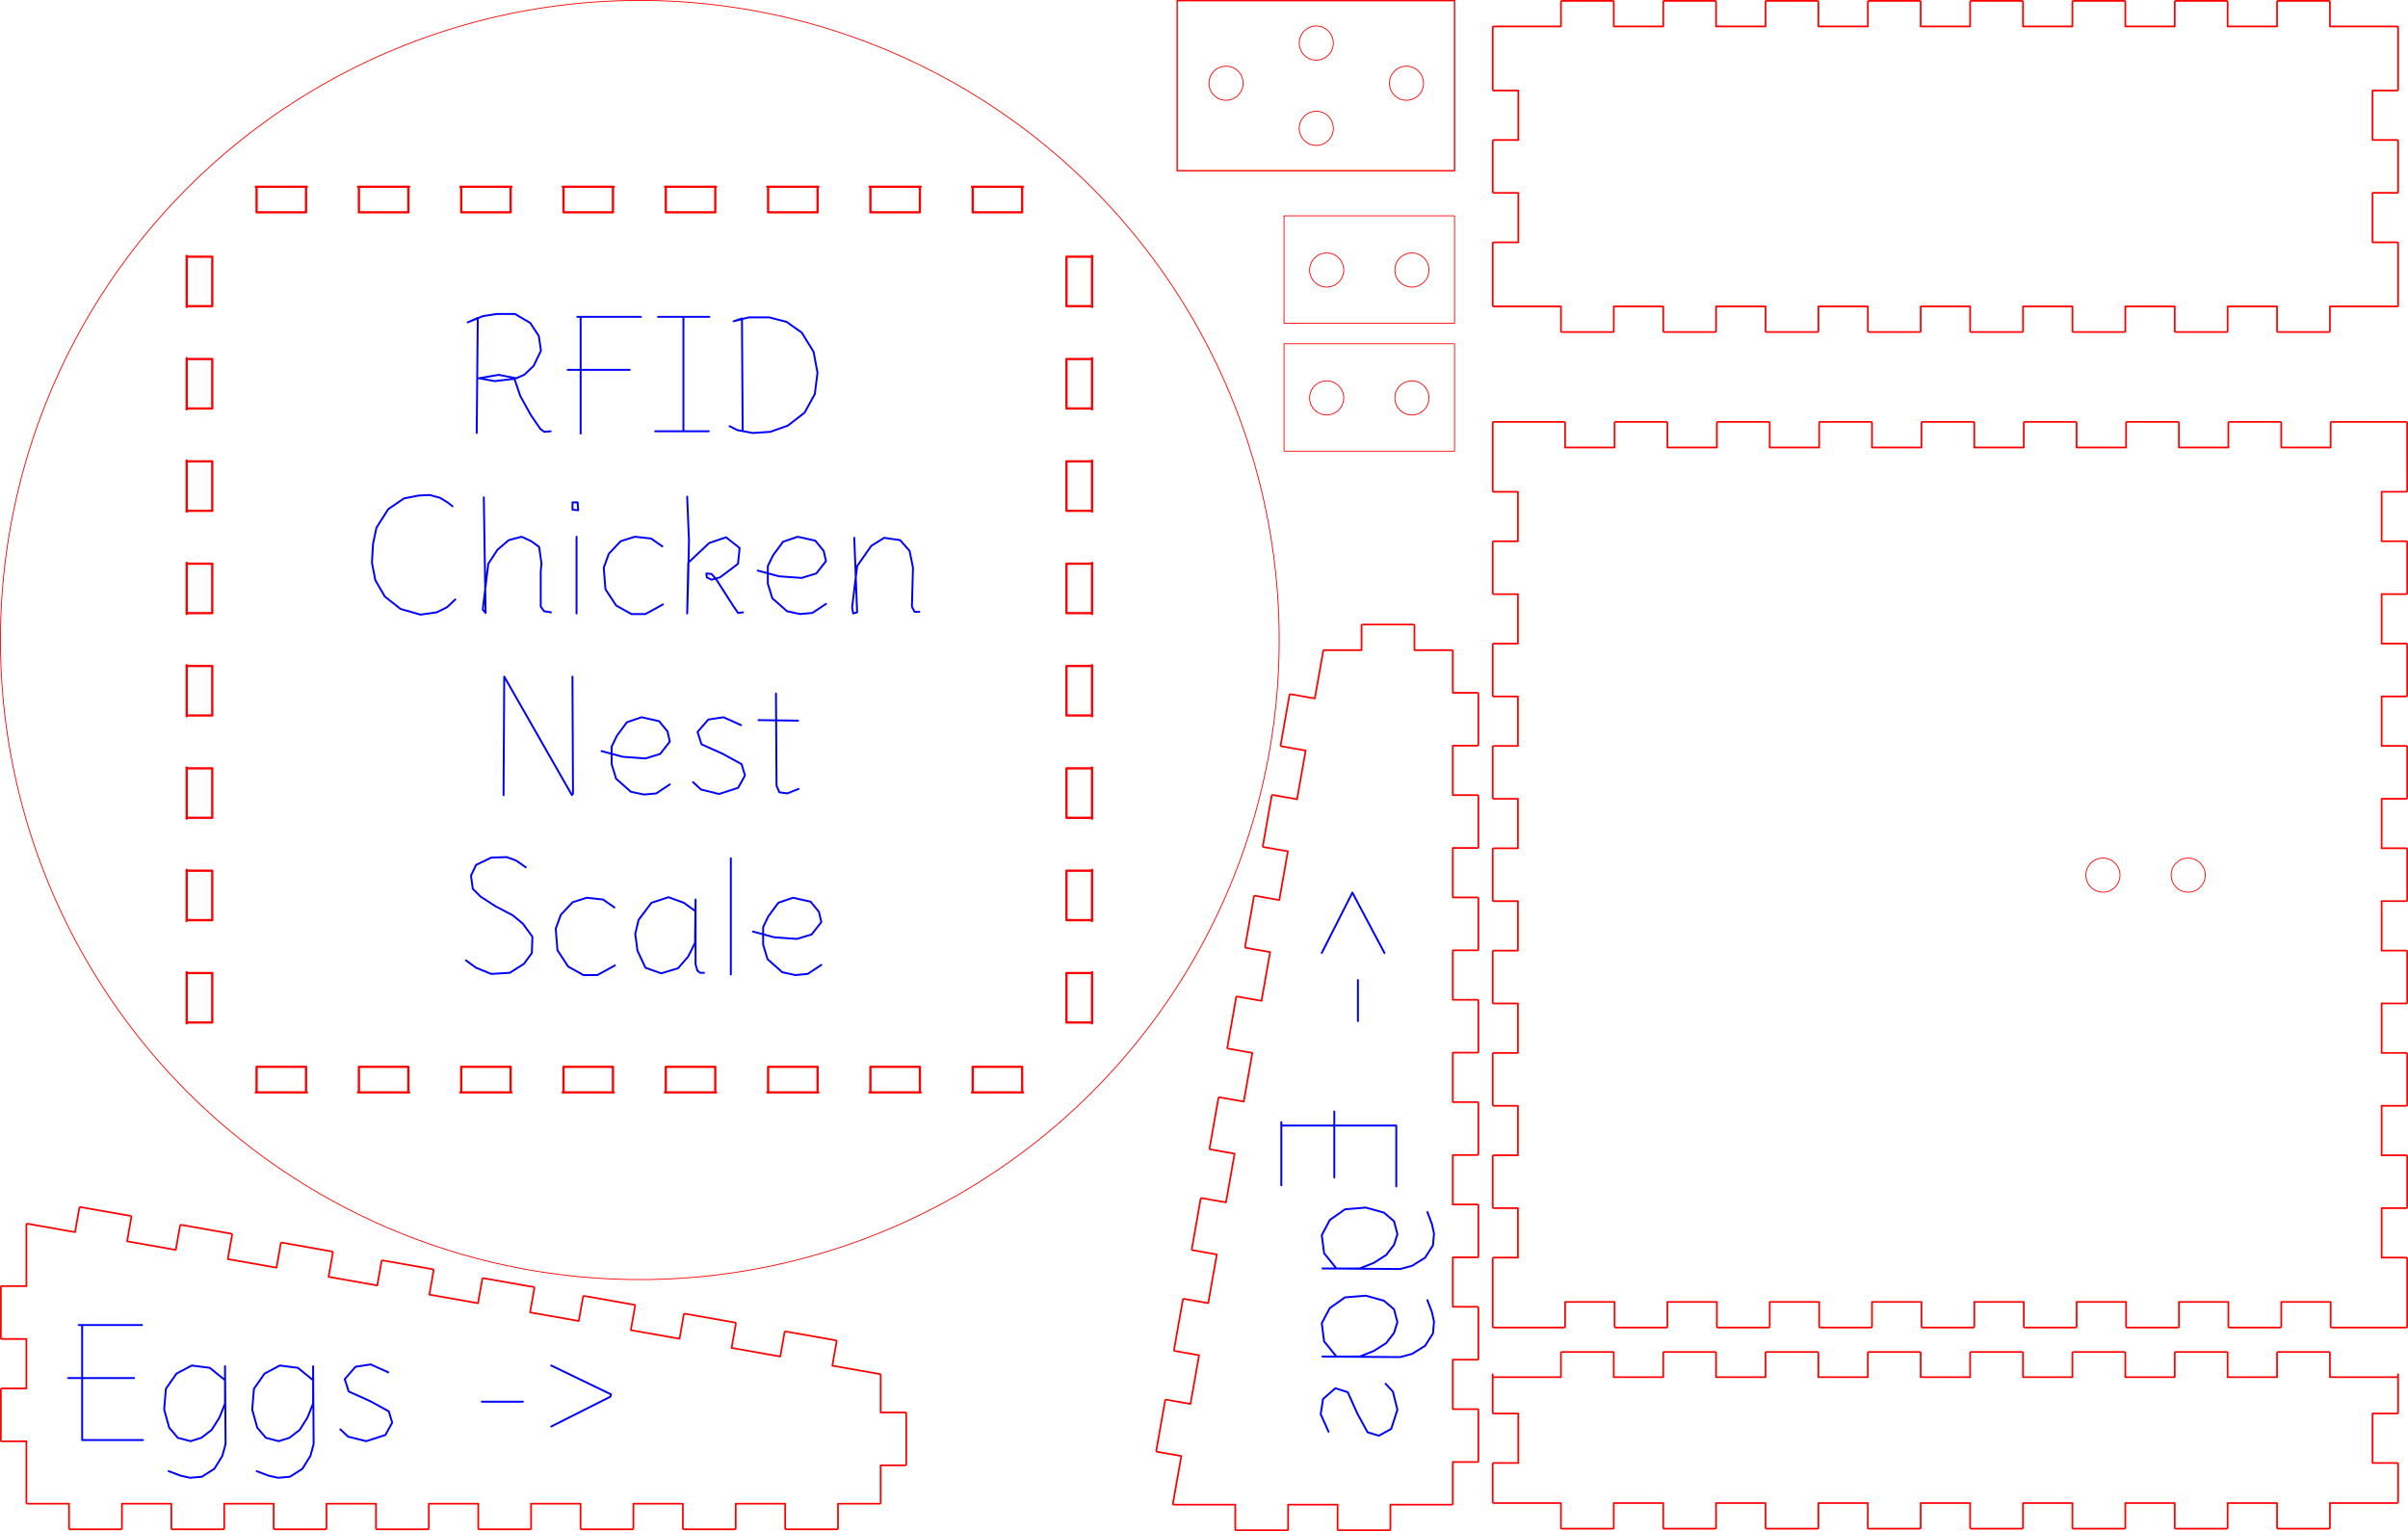 <?xml version="1.0" encoding="UTF-8" standalone="no"?>
<svg
   width="282.46mm"
   height="179.543mm"
   viewBox="0 0 282.46 179.543"
   version="1.1"
   id="svg21"
   xmlns="http://www.w3.org/2000/svg"
   xmlns:svg="http://www.w3.org/2000/svg"
   xmlns:rdf="http://www.w3.org/1999/02/22-rdf-syntax-ns#"
   xmlns:cc="http://creativecommons.org/ns#"
   xmlns:dc="http://purl.org/dc/elements/1.1/">
  <defs
     id="defs25" />
  <path
     d="m 281.3,176.156 v -4.5 c 0,-0.055 -0.045,-0.1 -0.1,-0.1 h -2.9 v -5.8 h 2.9 c 0.055,0 0.1,-0.045 0.1,-0.1 v -4.5 0.437 c 0,-0.055 -0.045,-0.1 -0.1,-0.1 h -3 -4.9 v -2.854 c 0,-0.056 -0.045,-0.1 -0.1,-0.1 h -6 c -0.055,0 -0.1,0.044 -0.1,0.1 v 2.854 h -5.8 v -2.854 c 0,-0.056 -0.045,-0.1 -0.1,-0.1 h -6 c -0.055,0 -0.1,0.044 -0.1,0.1 v 2.854 h -5.8 v -2.854 c 0,-0.056 -0.045,-0.1 -0.1,-0.1 h -6 c -0.055,0 -0.1,0.044 -0.1,0.1 v 2.854 h -5.8 v -2.854 c 0,-0.056 -0.045,-0.1 -0.1,-0.1 h -6 c -0.055,0 -0.1,0.044 -0.1,0.1 v 2.854 h -5.8 v -2.854 c 0,-0.056 -0.045,-0.1 -0.1,-0.1 h -6 c -0.055,0 -0.1,0.044 -0.1,0.1 v 2.854 h -5.8 v -2.854 c 0,-0.056 -0.045,-0.1 -0.1,-0.1 h -6 c -0.055,0 -0.1,0.044 -0.1,0.1 v 2.854 h -5.8 v -2.854 c 0,-0.056 -0.045,-0.1 -0.1,-0.1 h -6 c -0.055,0 -0.1,0.044 -0.1,0.1 v 2.854 h -5.8 v -2.854 c 0,-0.056 -0.045,-0.1 -0.1,-0.1 h -6 c -0.055,0 -0.1,0.044 -0.1,0.1 v 2.854 h -4.9 -3 c -0.055,0 -0.1,0.045 -0.1,0.1 v -0.437 4.5 c 0,0.055 0.045,0.1 0.1,0.1 h 2.9 v 5.8 h -2.9 c -0.055,0 -0.1,0.045 -0.1,0.1 v 4.5 c 0,0.055 0.045,0.1 0.1,0.1 h 3 4.9 v 2.9 c 0,0.055 0.045,0.1 0.1,0.1 h 6 c 0.055,0 0.1,-0.045 0.1,-0.1 v -2.9 h 5.8 v 2.9 c 0,0.055 0.045,0.1 0.1,0.1 h 6 c 0.055,0 0.1,-0.045 0.1,-0.1 v -2.9 h 5.8 v 2.9 c 0,0.055 0.045,0.1 0.1,0.1 h 6 c 0.055,0 0.1,-0.045 0.1,-0.1 v -2.9 h 5.8 v 2.9 c 0,0.055 0.045,0.1 0.1,0.1 h 6 c 0.055,0 0.1,-0.045 0.1,-0.1 v -2.9 h 5.8 v 2.9 c 0,0.055 0.045,0.1 0.1,0.1 h 6 c 0.055,0 0.1,-0.045 0.1,-0.1 v -2.9 h 5.8 v 2.9 c 0,0.055 0.045,0.1 0.1,0.1 h 6 c 0.055,0 0.1,-0.045 0.1,-0.1 v -2.9 h 5.8 v 2.9 c 0,0.055 0.045,0.1 0.1,0.1 h 6 c 0.055,0 0.1,-0.045 0.1,-0.1 v -2.9 h 5.8 v 2.9 c 0,0.055 0.045,0.1 0.1,0.1 h 6 c 0.055,0 0.1,-0.045 0.1,-0.1 v -2.9 h 4.9 3 c 0.055,0 0.1,-0.045 0.1,-0.1 z"
     stroke="#000000"
     stroke-width="0.2"
     id="path14"
     style="fill:none;stroke:#ff0000;stroke-linecap:round;stroke-linejoin:round;stroke-opacity:1" />
  <path
     d="m 175.1,3.2 v 7.317 c 0,0.055 0.045,0.1 0.1,0.1 h 2.9 v 5.8 h -2.9 c -0.055,0 -0.1,0.044 -0.1,0.1 v 6 c 0,0.055 0.045,0.1 0.1,0.1 h 2.9 v 5.8 h -2.9 c -0.055,0 -0.1,0.044 -0.1,0.1 v 7.316 c 0,0.055 0.045,0.1 0.1,0.1 h 3 4.9 v 2.9 c 0,0.055 0.045,0.1 0.1,0.1 h 6 c 0.055,0 0.1,-0.045 0.1,-0.1 v -2.9 h 5.8 v 2.9 c 0,0.055 0.045,0.1 0.1,0.1 h 6 c 0.055,0 0.1,-0.045 0.1,-0.1 v -2.9 h 5.8 v 2.9 c 0,0.055 0.045,0.1 0.1,0.1 h 6 c 0.055,0 0.1,-0.045 0.1,-0.1 v -2.9 h 5.8 v 2.9 c 0,0.055 0.045,0.1 0.1,0.1 h 6 c 0.055,0 0.1,-0.045 0.1,-0.1 v -2.9 h 5.8 v 2.9 c 0,0.055 0.045,0.1 0.1,0.1 h 6 c 0.055,0 0.1,-0.045 0.1,-0.1 v -2.9 h 5.8 v 2.9 c 0,0.055 0.045,0.1 0.1,0.1 H 249.2 c 0.055,0 0.1,-0.045 0.1,-0.1 v -2.9 h 5.8 v 2.9 c 0,0.055 0.045,0.1 0.1,0.1 h 6 c 0.055,0 0.1,-0.045 0.1,-0.1 v -2.9 h 5.8 v 2.9 c 0,0.055 0.045,0.1 0.1,0.1 h 6 c 0.055,0 0.1,-0.045 0.1,-0.1 v -2.9 h 4.9 3 c 0.055,0 0.1,-0.045 0.1,-0.1 v -7.316 c 0,-0.056 -0.045,-0.1 -0.1,-0.1 h -2.9 v -5.8 h 2.9 c 0.055,0 0.1,-0.045 0.1,-0.1 v -6 c 0,-0.056 -0.045,-0.1 -0.1,-0.1 h -2.9 v -5.8 h 2.9 c 0.055,0 0.1,-0.045 0.1,-0.1 v -7.317 c 0,-0.055 -0.045,-0.1 -0.1,-0.1 h -3 -4.9 V 0.2 c 0,-0.055 -0.045,-0.1 -0.1,-0.1 h -6 c -0.055,0 -0.1,0.045 -0.1,0.1 v 2.9 h -5.8 V 0.2 c 0,-0.055 -0.045,-0.1 -0.1,-0.1 h -6 c -0.055,0 -0.1,0.045 -0.1,0.1 v 2.9 h -5.8 V 0.2 c 0,-0.055 -0.045,-0.1 -0.1,-0.1 h -6 c -0.055,0 -0.1,0.045 -0.1,0.1 v 2.9 h -5.8 V 0.2 c 0,-0.055 -0.045,-0.1 -0.1,-0.1 h -6 c -0.055,0 -0.1,0.045 -0.1,0.1 v 2.9 h -5.8 V 0.2 c 0,-0.055 -0.045,-0.1 -0.1,-0.1 h -6 c -0.055,0 -0.1,0.045 -0.1,0.1 v 2.9 h -5.8 V 0.2 c 0,-0.055 -0.045,-0.1 -0.1,-0.1 h -6 c -0.055,0 -0.1,0.045 -0.1,0.1 v 2.9 h -5.8 V 0.2 c 0,-0.055 -0.045,-0.1 -0.1,-0.1 h -6 c -0.055,0 -0.1,0.045 -0.1,0.1 V 3.1 H 189.3 V 0.2 c 0,-0.055 -0.045,-0.1 -0.1,-0.1 h -6 c -0.055,0 -0.1,0.045 -0.1,0.1 v 2.9 h -4.9 -3 c -0.055,0 -0.1,0.045 -0.1,0.1 z"
     stroke="#000000"
     stroke-width="0.2"
     id="path18"
     style="fill:none;stroke:#ff0000;stroke-linecap:round;stroke-linejoin:round;stroke-opacity:1" />
  <g
     id="g1906"
     transform="translate(39.226,-117.783)">
    <circle
       style="fill:none;fill-opacity:1;stroke:#ff0000;stroke-width:0.1;stroke-linecap:round;stroke-linejoin:round;stroke-opacity:1;paint-order:fill markers stroke"
       id="path5469"
       cx="116.394"
       cy="149.445"
       r="2" />
    <circle
       style="fill:none;fill-opacity:1;stroke:#ff0000;stroke-width:0.1;stroke-linecap:round;stroke-linejoin:round;stroke-opacity:1;paint-order:fill markers stroke"
       id="circle5551"
       cx="126.394"
       cy="149.445"
       r="2" />
    <rect
       style="fill:none;fill-opacity:1;stroke:#ff0000;stroke-width:0.1;stroke-linecap:round;stroke-linejoin:round;stroke-opacity:1;paint-order:fill markers stroke"
       id="rect5575"
       width="20"
       height="12.6"
       x="111.394"
       y="143.095" />
  </g>
  <g
     id="g1901"
     transform="translate(39.18,-121.616)">
    <circle
       style="fill:none;fill-opacity:1;stroke:#ff0000;stroke-width:0.1;stroke-linecap:round;stroke-linejoin:round;stroke-opacity:1;paint-order:fill markers stroke"
       id="path5469-6"
       cx="116.44"
       cy="168.277"
       r="2" />
    <circle
       style="fill:none;fill-opacity:1;stroke:#ff0000;stroke-width:0.1;stroke-linecap:round;stroke-linejoin:round;stroke-opacity:1;paint-order:fill markers stroke"
       id="circle5551-2"
       cx="126.44"
       cy="168.277"
       r="2" />
    <rect
       style="fill:none;fill-opacity:1;stroke:#ff0000;stroke-width:0.1;stroke-linecap:round;stroke-linejoin:round;stroke-opacity:1;paint-order:fill markers stroke"
       id="rect5575-9"
       width="20"
       height="12.6"
       x="111.44"
       y="161.927" />
  </g>
  <g
     id="g5732"
     transform="translate(175,49.372)"
     style="stroke:#ff0000;stroke-opacity:1">
    <path
       d="m 2.717,106.3 h 5.772 c 0.055,0 0.1,-0.045 0.1,-0.1 v -2.9 h 5.8 v 2.9 c 0,0.055 0.044,0.1 0.1,0.1 h 6 c 0.055,0 0.1,-0.045 0.1,-0.1 v -2.9 h 5.8 v 2.9 c 0,0.055 0.044,0.1 0.1,0.1 h 6 c 0.055,0 0.1,-0.045 0.1,-0.1 v -2.9 h 5.8 v 2.9 c 0,0.055 0.044,0.1 0.1,0.1 h 6 c 0.055,0 0.1,-0.045 0.1,-0.1 v -2.9 h 5.8 v 2.9 c 0,0.055 0.044,0.1 0.1,0.1 h 6 c 0.055,0 0.1,-0.045 0.1,-0.1 v -2.9 h 5.8 v 2.9 c 0,0.055 0.044,0.1 0.1,0.1 h 6 c 0.055,0 0.1,-0.045 0.1,-0.1 v -2.9 h 5.8 v 2.9 c 0,0.055 0.044,0.1 0.1,0.1 h 6 c 0.055,0 0.1,-0.045 0.1,-0.1 v -2.9 h 5.8 v 2.9 c 0,0.055 0.044,0.1 0.1,0.1 h 6 c 0.055,0 0.1,-0.045 0.1,-0.1 v -2.9 h 5.8 v 2.9 c 0,0.055 0.044,0.1 0.1,0.1 h 5.771 3 c 0.055,0 0.1,-0.045 0.1,-0.1 v -3 -5 c 0,-0.055 -0.045,-0.1 -0.1,-0.1 h -2.9 v -5.8 h 2.9 c 0.055,0 0.1,-0.045 0.1,-0.1 v -6 c 0,-0.055 -0.045,-0.1 -0.1,-0.1 h -2.9 v -5.8 h 2.9 c 0.055,0 0.1,-0.045 0.1,-0.1 v -6 c 0,-0.055 -0.045,-0.1 -0.1,-0.1 h -2.9 v -5.8 h 2.9 c 0.055,0 0.1,-0.045 0.1,-0.1 v -6 c 0,-0.055 -0.045,-0.1 -0.1,-0.1 h -2.9 v -5.8 h 2.9 c 0.055,0 0.1,-0.045 0.1,-0.1 v -6 c 0,-0.055 -0.045,-0.1 -0.1,-0.1 h -2.9 v -5.8 h 2.9 c 0.055,0 0.1,-0.045 0.1,-0.1 v -6 c 0,-0.055 -0.045,-0.1 -0.1,-0.1 h -2.9 v -5.8 h 2.9 c 0.055,0 0.1,-0.045 0.1,-0.1 v -6 c 0,-0.055 -0.045,-0.1 -0.1,-0.1 h -2.9 v -5.8 h 2.9 c 0.055,0 0.1,-0.045 0.1,-0.1 v -6 c 0,-0.055 -0.045,-0.1 -0.1,-0.1 h -2.9 v -5.8 h 2.9 c 0.055,0 0.1,-0.045 0.1,-0.1 V 3.2 0.2 c 0,-0.055 -0.045,-0.1 -0.1,-0.1 h -3 -5.771 c -0.056,0 -0.1,0.045 -0.1,0.1 v 2.9 h -5.8 V 0.2 c 0,-0.055 -0.045,-0.1 -0.1,-0.1 h -6 c -0.056,0 -0.1,0.045 -0.1,0.1 v 2.9 h -5.8 V 0.2 c 0,-0.055 -0.045,-0.1 -0.1,-0.1 h -6 c -0.056,0 -0.1,0.045 -0.1,0.1 v 2.9 h -5.8 V 0.2 c 0,-0.055 -0.045,-0.1 -0.1,-0.1 h -6 c -0.056,0 -0.1,0.045 -0.1,0.1 v 2.9 h -5.8 V 0.2 c 0,-0.055 -0.045,-0.1 -0.1,-0.1 h -6 c -0.056,0 -0.1,0.045 -0.1,0.1 v 2.9 h -5.8 V 0.2 c 0,-0.055 -0.045,-0.1 -0.1,-0.1 h -6 c -0.056,0 -0.1,0.045 -0.1,0.1 v 2.9 h -5.8 V 0.2 c 0,-0.055 -0.045,-0.1 -0.1,-0.1 h -6 c -0.056,0 -0.1,0.045 -0.1,0.1 v 2.9 h -5.8 V 0.2 c 0,-0.055 -0.045,-0.1 -0.1,-0.1 h -6 c -0.056,0 -0.1,0.045 -0.1,0.1 v 2.9 h -5.8 V 0.2 c 0,-0.055 -0.045,-0.1 -0.1,-0.1 H 2.717 0.2 C 0.145,0.1 0.1,0.145 0.1,0.2 v 3 5 c 0,0.055 0.045,0.1 0.1,0.1 h 2.854 v 5.8 H 0.2 c -0.055,0 -0.1,0.045 -0.1,0.1 v 6 c 0,0.055 0.045,0.1 0.1,0.1 h 2.854 v 5.8 H 0.2 c -0.055,0 -0.1,0.045 -0.1,0.1 v 6 c 0,0.055 0.045,0.1 0.1,0.1 h 2.854 v 5.8 H 0.2 c -0.055,0 -0.1,0.045 -0.1,0.1 v 6 c 0,0.055 0.045,0.1 0.1,0.1 h 2.854 v 5.8 H 0.2 c -0.055,0 -0.1,0.045 -0.1,0.1 v 6 c 0,0.055 0.045,0.1 0.1,0.1 h 2.854 v 5.8 H 0.2 c -0.055,0 -0.1,0.045 -0.1,0.1 v 6 c 0,0.055 0.045,0.1 0.1,0.1 h 2.854 v 5.8 H 0.2 c -0.055,0 -0.1,0.045 -0.1,0.1 v 6 c 0,0.055 0.045,0.1 0.1,0.1 h 2.854 v 5.8 H 0.2 c -0.055,0 -0.1,0.045 -0.1,0.1 v 6 c 0,0.055 0.045,0.1 0.1,0.1 h 2.854 v 5.8 H 0.2 c -0.055,0 -0.1,0.045 -0.1,0.1 v 5 3 c 0,0.055 0.045,0.1 0.1,0.1 z"
       stroke="#000000"
       stroke-width="0.2"
       id="path16"
       style="fill:none;stroke:#ff0000;stroke-linecap:round;stroke-linejoin:round;stroke-opacity:1" />
    <circle
       style="fill:none;fill-opacity:1;stroke:#ff0000;stroke-width:0.1;stroke-linecap:round;stroke-linejoin:round;stroke-opacity:1;paint-order:fill markers stroke"
       id="circle5725"
       cx="71.678"
       cy="53.25"
       r="2" />
    <circle
       style="fill:none;fill-opacity:1;stroke:#ff0000;stroke-width:0.1;stroke-linecap:round;stroke-linejoin:round;stroke-opacity:1;paint-order:fill markers stroke"
       id="circle5727"
       cx="81.678"
       cy="53.25"
       r="2" />
  </g>
  <g
     id="g1884"
     transform="rotate(-90,205.936,74.469)">
    <circle
       style="fill:none;fill-opacity:1;stroke:#ff0000;stroke-width:0.1;stroke-linecap:round;stroke-linejoin:round;stroke-opacity:1;paint-order:fill markers stroke"
       id="path5469-5"
       cx="265.355"
       cy="22.933"
       r="2" />
    <circle
       style="fill:none;fill-opacity:1;stroke:#ff0000;stroke-width:0.1;stroke-linecap:round;stroke-linejoin:round;stroke-opacity:1;paint-order:fill markers stroke"
       id="circle5551-3"
       cx="275.355"
       cy="22.933"
       r="2" />
    <rect
       style="fill:none;fill-opacity:1;stroke:#ff0000;stroke-width:0.16;stroke-linecap:round;stroke-linejoin:round;stroke-opacity:1;paint-order:fill markers stroke"
       id="rect5575-5"
       width="19.94"
       height="32.54"
       x="260.385"
       y="6.613" />
    <circle
       style="fill:none;fill-opacity:1;stroke:#ff0000;stroke-width:0.1;stroke-linecap:round;stroke-linejoin:round;stroke-opacity:1;paint-order:fill markers stroke"
       id="circle5753"
       cx="270.647"
       cy="12.35"
       r="2" />
    <circle
       style="fill:none;fill-opacity:1;stroke:#ff0000;stroke-width:0.1;stroke-linecap:round;stroke-linejoin:round;stroke-opacity:1;paint-order:fill markers stroke"
       id="circle5755"
       cx="270.647"
       cy="33.517"
       r="2" />
  </g>
  <g
     id="g1936">
    <g
       id="g4723"
       transform="translate(-0.871,-2.251)"
       style="stroke:#ff0000;stroke-opacity:1">
      <path
         id="path12"
         d="m 30.871,24.151 c 0.055,0 0.1,0.045 0.1,0.1 v 2.9 h 5.8 v -2.9 c 3e-6,-0.055 0.045,-0.1 0.1,-0.1 z m 12,0 c 0.055,0 0.1,0.045 0.1,0.1 v 2.9 h 5.8 v -2.9 c 0,-0.055 0.045,-0.1 0.1,-0.1 z m 12,0 c 0.055,0 0.1,0.045 0.1,0.1 v 2.9 h 5.8 v -2.9 c 0,-0.055 0.045,-0.1 0.1,-0.1 z m 12,0 c 0.055,0 0.1,0.045 0.1,0.1 v 2.9 h 5.8 v -2.9 c 0,-0.055 0.045,-0.1 0.1,-0.1 z m 12,0 c 0.055,0 0.1,0.045 0.1,0.1 v 2.9 h 5.8 v -2.9 c 0,-0.055 0.045,-0.1 0.1,-0.1 z m 12,0 c 0.055,0 0.1,0.045 0.1,0.1 v 2.9 h 5.8 v -2.9 c 0,-0.055 0.045,-0.1 0.1,-0.1 z m 12,0 c 0.055,0 0.1,0.045 0.1,0.1 v 2.9 h 5.8 v -2.9 c 0,-0.055 0.045,-0.1 0.1,-0.1 z m 12,0 c 0.055,0 0.1,0.045 0.1,0.1 v 2.9 h 5.8 v -2.9 c 0,-0.055 0.045,-0.1 0.1,-0.1 z m -92.1,8.1 v 6 c 0,-0.055 0.045,-0.1 0.1,-0.1 h 2.9 v -5.8 h -2.9 c -0.055,0 -0.1,-0.045 -0.1,-0.1 z m 106.2,0 c 0,0.055 -0.045,0.1 -0.1,0.1 h -2.9 v 5.8 h 2.9 c 0.055,0 0.1,0.045 0.1,0.1 z M 22.771,44.251 v 6 c 0,-0.055 0.045,-0.1 0.1,-0.1 h 2.9 v -5.8 h -2.9 c -0.055,0 -0.1,-0.045 -0.1,-0.1 z m 106.2,0 c 0,0.055 -0.045,0.1 -0.1,0.1 h -2.9 v 5.8 h 2.9 c 0.055,0 0.1,0.045 0.1,0.1 z m -106.2,12 v 6 c 0,-0.055 0.045,-0.1 0.1,-0.1 h 2.9 v -5.8 h -2.9 c -0.055,0 -0.1,-0.045 -0.1,-0.1 z m 106.2,0 c 0,0.055 -0.045,0.1 -0.1,0.1 h -2.9 v 5.8 h 2.9 c 0.055,0 0.1,0.045 0.1,0.1 z M 22.771,68.251 v 6 c 0,-0.055 0.045,-0.1 0.1,-0.1 h 2.9 v -5.8 h -2.9 c -0.055,0 -0.1,-0.045 -0.1,-0.1 z m 106.2,0 c 0,0.055 -0.045,0.1 -0.1,0.1 h -2.9 v 5.8 h 2.9 c 0.055,0 0.1,0.045 0.1,0.1 z m -106.2,12 v 6 c 0,-0.055 0.045,-0.1 0.1,-0.1 h 2.9 v -5.8 h -2.9 c -0.055,0 -0.1,-0.045 -0.1,-0.1 z m 106.2,0 c 0,0.055 -0.045,0.1 -0.1,0.1 h -2.9 v 5.8 h 2.9 c 0.055,0 0.1,0.045 0.1,0.1 z M 22.771,92.251 v 6 c 0,-0.055 0.045,-0.1 0.1,-0.1 h 2.9 v -5.8 h -2.9 c -0.055,0 -0.1,-0.045 -0.1,-0.1 z m 106.2,0 c 0,0.055 -0.045,0.1 -0.1,0.1 h -2.9 v 5.8 h 2.9 c 0.055,0 0.1,0.045 0.1,0.1 z M 22.771,104.251 v 6 c 0,-0.055 0.045,-0.1 0.1,-0.1 h 2.9 v -5.8 h -2.9 c -0.055,0 -0.1,-0.045 -0.1,-0.1 z m 106.2,0 c 0,0.055 -0.045,0.1 -0.1,0.1 h -2.9 v 5.8 h 2.9 c 0.055,0 0.1,0.045 0.1,0.1 z M 22.771,116.251 v 6 c 0,-0.055 0.045,-0.1 0.1,-0.1 h 2.9 v -5.8 h -2.9 c -0.055,0 -0.1,-0.045 -0.1,-0.1 z m 106.2,0 c 0,0.055 -0.045,0.1 -0.1,0.1 h -2.9 v 5.8 h 2.9 c 0.055,0 0.1,0.045 0.1,0.1 z m -98,11.1 v 2.9 c 0,0.055 -0.045,0.1 -0.1,0.1 h 6 c -0.055,0 -0.1,-0.045 -0.1,-0.1 v -2.9 z m 12,0 v 2.9 c 0,0.055 -0.045,0.1 -0.1,0.1 h 6 c -0.055,0 -0.1,-0.045 -0.1,-0.1 v -2.9 z m 12,0 v 2.9 c 0,0.055 -0.045,0.1 -0.1,0.1 h 6 c -0.055,0 -0.1,-0.045 -0.1,-0.1 v -2.9 z m 12,0 v 2.9 c 0,0.055 -0.045,0.1 -0.1,0.1 h 6 c -0.055,0 -0.1,-0.045 -0.1,-0.1 v -2.9 z m 12,0 v 2.9 c 0,0.055 -0.045,0.1 -0.1,0.1 h 6 c -0.055,0 -0.1,-0.045 -0.1,-0.1 v -2.9 z m 12,0 v 2.9 c 0,0.055 -0.045,0.1 -0.1,0.1 h 6 c -0.055,0 -0.1,-0.045 -0.1,-0.1 v -2.9 z m 12,0 v 2.9 c 0,0.055 -0.045,0.1 -0.1,0.1 h 6 c -0.055,0 -0.1,-0.045 -0.1,-0.1 v -2.9 z m 12,0 v 2.9 c 0,0.055 -0.045,0.1 -0.1,0.1 h 6 c -0.055,0 -0.1,-0.045 -0.1,-0.1 v -2.9 z"
         style="fill:none;fill-opacity:1;stroke:#ff0000;stroke-width:0.265;stroke-linecap:round;stroke-linejoin:round;stroke-opacity:1" />
      <circle
         style="fill:none;fill-opacity:1;stroke:#ff0000;stroke-width:0.1;stroke-linecap:round;stroke-linejoin:round;stroke-opacity:1;paint-order:fill markers stroke"
         id="path4634"
         cx="-75.921"
         cy="77.301"
         r="75"
         transform="scale(-1,1)" />
    </g>
    <g
       style="fill:none;fill-opacity:1;stroke:#0000ff;stroke-linecap:round;stroke-linejoin:round;stroke-opacity:1"
       id="g14995">
      <g
         transform="translate(52.81,50.971)"
         id="g14955"
         style="fill:none;fill-opacity:1;stroke:#0000ff;stroke-opacity:1">
        <path
           d="m 148,9.45 6,642.55 -56.4,-25 85.4,35 78,12 h 101 l 85,-50 48,-73 12,-82 -41,-85 -53,-50 -44,-19 -98,19 -110,-19 88,-16 110,13 32,-95 59,-107 54,-78.5 22,-15.7 35,3.1"
           style="fill:none;fill-opacity:1;stroke:#0000ff;stroke-width:0.111in;stroke-opacity:1"
           transform="scale(0.021,-0.021)"
           id="path14947" />
        <path
           d="M 485,658 H 129 148 V 6.3 M 75.6,362 H 422"
           style="fill:none;fill-opacity:1;stroke:#0000ff;stroke-width:0.111in;stroke-opacity:1"
           transform="matrix(0.021,0,0,-0.021,12.192,0)"
           id="path14949" />
        <path
           d="M 69.3,658 H 356 211 V 18.9 H 53.5 353"
           style="fill:none;fill-opacity:1;stroke:#0000ff;stroke-width:0.111in;stroke-opacity:1"
           transform="matrix(0.021,0,0,-0.021,22.924,0)"
           id="path14951" />
        <path
           d="m 158,25.2 -4,623.8 -47,-16 85,22 H 306 L 403,630 488,570 554,463 576,346 561,227 504,123 410,50.4 312,15.8 214,9.45 129,25.2 85,47.2"
           style="fill:none;fill-opacity:1;stroke:#0000ff;stroke-width:0.111in;stroke-opacity:1"
           transform="matrix(0.021,0,0,-0.021,30.988,0)"
           id="path14953" />
      </g>
      <g
         transform="translate(41.508,72.138)"
         id="g14971"
         style="fill:none;fill-opacity:1;stroke:#0000ff;stroke-opacity:1">
        <path
           d="M 567,88.2 520,44.1 463,15.8 372,3.15 261,34.6 173,104 l -53,91 -19,98 6,104 19,91 66,104 88,60 82,16 63,3 57,-16 41,-25 28,-22"
           style="fill:none;fill-opacity:1;stroke:#0000ff;stroke-width:0.111in;stroke-opacity:1"
           transform="scale(0.021,-0.021)"
           id="path14957" />
        <path
           d="m 110,658 10,-645.4 -16,18.9 31,255.5 51,78 63,54 72,19 54,-25 44,-32 13,-91 -4,-47 V 47.2 l 19,-25.1 38,-6.3"
           style="fill:none;fill-opacity:1;stroke:#0000ff;stroke-width:0.111in;stroke-opacity:1"
           transform="matrix(0.021,0,0,-0.021,12.933,0)"
           id="path14959" />
        <path
           d="M 117,438 V 9.45 M 94.5,630 v -41 l 31.5,-3 -3,44 H 94.5"
           style="fill:none;fill-opacity:1;stroke:#0000ff;stroke-width:0.111in;stroke-opacity:1"
           transform="matrix(0.021,0,0,-0.021,23.664,0)"
           id="path14961" />
        <path
           d="M 419,384 356,428 265,438 186,413 120,343 91.4,265 101,145 161,53.6 246,6.3 h 78 l 98,53.6"
           style="fill:none;fill-opacity:1;stroke:#0000ff;stroke-width:0.111in;stroke-opacity:1"
           transform="matrix(0.021,0,0,-0.021,27.39,0)"
           id="path14963" />
        <path
           d="M 107,662 117,419 113,211 107,9.45 113,293 l 117,110 94,32 76,-60 -9,-88 -54,-41 -47,-35 -47,-13 -26,13 -3,22 29,-3 25,-28 97,-151.6 26,-37.8 28,3.2"
           style="fill:none;fill-opacity:1;stroke:#0000ff;stroke-width:0.111in;stroke-opacity:1"
           transform="matrix(0.021,0,0,-0.021,36.851,0)"
           id="path14965" />
        <path
           d="m 53.5,249 119.5,-32 126,-9 82,25 54,69 -13,57 -47,57 -98,22 -82,-28 -56,-76 -29,-60 v -98 l 25,-81.5 82,-72.4 73,-15.8 69,6.3 76,50.4"
           style="fill:none;fill-opacity:1;stroke:#0000ff;stroke-width:0.111in;stroke-opacity:1"
           transform="matrix(0.021,0,0,-0.021,46.249,0)"
           id="path14967" />
        <path
           d="M 113,432 129,15.8 107,9.45 101,44.1 129,274 l 79,113 72,45 89,-13 53,-60 19,-94 -6,-217.8 15,-28.3 h 26"
           style="fill:none;fill-opacity:1;stroke:#0000ff;stroke-width:0.111in;stroke-opacity:1"
           transform="matrix(0.021,0,0,-0.021,56.325,0)"
           id="path14969" />
      </g>
      <g
         transform="translate(56.229,93.305)"
         id="g14981"
         style="fill:none;fill-opacity:1;stroke:#0000ff;stroke-opacity:1">
        <path
           d="M 135,3.15 139,665 517,3.15 523,12.6 520,665"
           style="fill:none;fill-opacity:1;stroke:#0000ff;stroke-width:0.111in;stroke-opacity:1"
           transform="scale(0.021,-0.021)"
           id="path14973" />
        <path
           d="m 53.5,249 119.5,-32 126,-9 82,25 54,69 -13,57 -47,57 -98,22 -82,-28 -56,-76 -29,-60 v -98 l 25,-81.5 82,-72.4 73,-15.8 69,6.3 76,50.4"
           style="fill:none;fill-opacity:1;stroke:#0000ff;stroke-width:0.111in;stroke-opacity:1"
           transform="matrix(0.021,0,0,-0.021,13.208,0)"
           id="path14975" />
        <path
           d="m 353,394 -98,44 -85,-13 -60,-69 22,-69 120,-54 104,-57 19,-63 L 337,44.1 230,9.45 129,34.6 85,75.6"
           style="fill:none;fill-opacity:1;stroke:#0000ff;stroke-width:0.111in;stroke-opacity:1"
           transform="matrix(0.021,0,0,-0.021,23.283,0)"
           id="path14977" />
        <path
           d="m 145,570 3,-513.3 16,-37.8 44,-6.3 63,25.2 M 47.2,422 268,419"
           style="fill:none;fill-opacity:1;stroke:#0000ff;stroke-width:0.111in;stroke-opacity:1"
           transform="matrix(0.021,0,0,-0.021,31.75,0)"
           id="path14979" />
      </g>
      <g
         transform="translate(53.001,114.471)"
         id="g14993"
         style="fill:none;fill-opacity:1;stroke:#0000ff;stroke-opacity:1">
        <path
           d="m 78.8,88.2 56.2,-41 85,-34.6 104,6.3 79,50.4 44,59.7 3,91 -53,73 -57,47 -97,51 -82,53 -44,44 -10,73 28,60 85,41 86,3 53,-19 54,-38"
           style="fill:none;fill-opacity:1;stroke:#0000ff;stroke-width:0.111in;stroke-opacity:1"
           transform="scale(0.021,-0.021)"
           id="path14983" />
        <path
           d="M 419,384 356,428 265,438 186,413 120,343 91.4,265 101,145 161,53.6 246,6.3 h 78 l 98,53.6"
           style="fill:none;fill-opacity:1;stroke:#0000ff;stroke-width:0.111in;stroke-opacity:1"
           transform="matrix(0.021,0,0,-0.021,10.266,0)"
           id="path14985" />
        <path
           d="m 419,365 -63,45 -85,31 -95,-31 -72,-95 -19,-79 12.6,-94 44.4,-94.8 88,-31.4 94,28.3 57,65.9 38,76 3,242 V 66.1 l 10,-34.6 15,-12.6 h 22"
           style="fill:none;fill-opacity:1;stroke:#0000ff;stroke-width:0.111in;stroke-opacity:1"
           transform="matrix(0.021,0,0,-0.021,19.727,0)"
           id="path14987" />
        <path
           d="M 117,658 V 9.45"
           style="fill:none;fill-opacity:1;stroke:#0000ff;stroke-width:0.111in;stroke-opacity:1"
           transform="matrix(0.021,0,0,-0.021,30.268,0)"
           id="path14989" />
        <path
           d="m 53.5,249 119.5,-32 126,-9 82,25 54,69 -13,57 -47,57 -98,22 -82,-28 -56,-76 -29,-60 v -98 l 25,-81.5 82,-72.4 73,-15.8 69,6.3 76,50.4"
           style="fill:none;fill-opacity:1;stroke:#0000ff;stroke-width:0.111in;stroke-opacity:1"
           transform="matrix(0.021,0,0,-0.021,34.205,0)"
           id="path14991" />
      </g>
    </g>
  </g>
  <g
     id="g2094"
     transform="translate(0,-1.058)">
    <g
       id="p-0"
       style="fill:none;stroke:#ff0000;stroke-linecap:round;stroke-linejoin:round;stroke-opacity:1"
       transform="translate(-9.9,65.039)">
      <path
         d="M 13.1,112.35 H 18 v 2.9 c 0,0.055 0.045,0.1 0.1,0.1 h 6 c 0.055,0 0.1,-0.045 0.1,-0.1 v -2.9 H 30 v 2.9 c 0,0.055 0.045,0.1 0.1,0.1 h 6 c 0.055,0 0.1,-0.045 0.1,-0.1 v -2.9 H 42 v 2.9 c 0,0.055 0.045,0.1 0.1,0.1 h 6 c 0.055,0 0.1,-0.045 0.1,-0.1 v -2.9 H 54 v 2.9 c 0,0.055 0.045,0.1 0.1,0.1 h 6 c 0.055,0 0.1,-0.045 0.1,-0.1 v -2.9 H 66 v 2.9 c 0,0.055 0.045,0.1 0.1,0.1 h 6 c 0.055,0 0.1,-0.045 0.1,-0.1 v -2.9 H 78 v 2.9 c 0,0.055 0.045,0.1 0.1,0.1 h 6 c 0.055,0 0.1,-0.045 0.1,-0.1 v -2.9 H 90 v 2.9 c 0,0.055 0.045,0.1 0.1,0.1 h 6 c 0.055,0 0.1,-0.045 0.1,-0.1 v -2.9 h 5.8 v 2.9 c 0,0.055 0.045,0.1 0.1,0.1 h 6 c 0.055,0 0.1,-0.045 0.1,-0.1 v -2.9 h 4.9 c 0.055,0 0.1,-0.045 0.1,-0.1 v -4.4 h 2.9 c 0.055,0 0.1,-0.045 0.1,-0.1 v -6 c 0,-0.055 -0.045,-0.1 -0.1,-0.1 h -2.9 v -4.4 c 0,-0.049 -0.035,-0.09 -0.083,-0.098 l -5.585,-0.985 0.504,-2.856 c 0.009,-0.055 -0.027,-0.106 -0.081,-0.116 l -5.909,-1.042 c -0.055,-0.01 -0.106,0.027 -0.116,0.081 l -0.504,2.856 -5.711,-1.007 0.503,-2.856 c 0.01,-0.054 -0.027,-0.106 -0.081,-0.116 l -5.909,-1.042 c -0.054,-0.009 -0.106,0.027 -0.116,0.081 l -0.503,2.856 -5.712,-1.007 0.503,-2.856 c 0.01,-0.054 -0.026,-0.106 -0.081,-0.116 L 78.41,87.985 c -0.054,-0.009 -0.106,0.027 -0.115,0.082 l -0.504,2.856 -5.712,-1.008 0.504,-2.856 c 0.009,-0.054 -0.027,-0.106 -0.081,-0.115 l -5.909,-1.042 c -0.055,-0.01 -0.107,0.026 -0.116,0.081 l -0.504,2.856 -5.712,-1.007 0.504,-2.856 c 0.01,-0.055 -0.027,-0.107 -0.081,-0.116 l -5.909,-1.042 c -0.054,-0.01 -0.106,0.027 -0.116,0.081 l -0.503,2.856 -5.712,-1.007 0.503,-2.856 c 0.01,-0.055 -0.026,-0.106 -0.081,-0.116 l -5.909,-1.042 c -0.054,-0.009 -0.106,0.027 -0.115,0.081 l -0.504,2.856 -5.712,-1.007 0.504,-2.856 c 0.009,-0.054 -0.027,-0.106 -0.081,-0.116 L 31.14,79.65 c -0.055,-0.009 -0.107,0.027 -0.116,0.081 l -0.504,2.856 -5.712,-1.007 0.504,-2.856 c 0.01,-0.054 -0.027,-0.106 -0.081,-0.116 l -5.909,-1.041 c -0.054,-0.01 -0.106,0.026 -0.116,0.081 l -0.503,2.856 -5.586,-0.985 C 13.056,79.508 13,79.555 13,79.617 v 7.217 h -2.9 c -0.055,0 -0.1,0.044 -0.1,0.1 v 6 c 0,0.055 0.045,0.1 0.1,0.1 H 13 v 5.8 h -2.9 c -0.055,0 -0.1,0.044 -0.1,0.1 v 6 c 0,0.055 0.045,0.1 0.1,0.1 H 13 v 7.216 c 0,0.055 0.045,0.1 0.1,0.1 z"
         stroke="#000000"
         stroke-width="0.2"
         id="path6"
         style="stroke:#ff0000;stroke-opacity:1" />
    </g>
    <g
       style="fill:none;stroke:#0000ff;stroke-linecap:round;stroke-linejoin:round;stroke-opacity:1"
       id="g18732"
       transform="translate(-10.933,4.58)">
      <g
         transform="translate(17.399,165.676)"
         id="g18730"
         style="stroke:#0000ff;stroke-opacity:1">
        <path
           d="M 485,658 H 132 151 V 15.8 H 491 M 72.5,362 H 441"
           style="stroke:#0000ff;stroke-width:0.111in;stroke-opacity:1"
           transform="scale(0.021,-0.021)"
           id="path18718" />
        <path
           d="M 425,350 340,419 239,432 154,387 94.5,302 85,186 113,85.1 161,28.4 233,9.45 l 60,18.95 57,44 44,69.6 31,78 v 208 l 3,-434.3 -18,-66.2 -45,-72.5 -69,-44 -66,-6 -54,12 -66,25"
           style="stroke:#0000ff;stroke-width:0.111in;stroke-opacity:1"
           transform="matrix(0.021,0,0,-0.021,11.007,0)"
           id="path18720" />
        <path
           d="M 425,350 340,419 239,432 154,387 94.5,302 85,186 113,85.1 161,28.4 233,9.45 l 60,18.95 57,44 44,69.6 31,78 v 208 l 3,-434.3 -18,-66.2 -45,-72.5 -69,-44 -66,-6 -54,12 -66,25"
           style="stroke:#0000ff;stroke-width:0.111in;stroke-opacity:1"
           transform="matrix(0.021,0,0,-0.021,21.336,0)"
           id="path18722" />
        <path
           d="m 353,394 -98,44 -85,-13 -60,-69 22,-69 120,-54 104,-57 19,-63 L 337,44.1 230,9.45 129,34.6 85,75.6"
           style="stroke:#0000ff;stroke-width:0.111in;stroke-opacity:1"
           transform="matrix(0.021,0,0,-0.021,31.665,0)"
           id="path18724" />
        <path
           d="M 91.4,230 H 321"
           style="stroke:#0000ff;stroke-width:0.111in;stroke-opacity:1"
           transform="matrix(0.021,0,0,-0.021,48.133,0)"
           id="path18726" />
        <path
           d="M 107,432 441,271 438,258 107,91.4"
           style="stroke:#0000ff;stroke-width:0.111in;stroke-opacity:1"
           transform="matrix(0.021,0,0,-0.021,55.944,0)"
           id="path18728" />
      </g>
    </g>
  </g>
  <g
     id="g1896"
     transform="matrix(1,0,0,-1,-4.74,179.941)">
    <g
       id="p-1"
       style="fill:none;stroke:#ff0000;stroke-linecap:round;stroke-linejoin:round;stroke-opacity:1"
       transform="matrix(0,1,1,0,62.804,-117.201)">
      <path
         d="m 120.8,112.35 h 4.9 v 2.9 c 0,0.055 0.045,0.1 0.1,0.1 h 6 c 0.055,0 0.1,-0.045 0.1,-0.1 v -2.9 h 5.8 v 2.9 c 0,0.055 0.045,0.1 0.1,0.1 h 6 c 0.055,0 0.1,-0.045 0.1,-0.1 v -2.9 h 5.8 v 2.9 c 0,0.055 0.045,0.1 0.1,0.1 h 6 c 0.055,0 0.1,-0.045 0.1,-0.1 v -2.9 h 5.8 v 2.9 c 0,0.055 0.045,0.1 0.1,0.1 h 6 c 0.055,0 0.1,-0.045 0.1,-0.1 v -2.9 h 5.8 v 2.9 c 0,0.055 0.045,0.1 0.1,0.1 h 6 c 0.055,0 0.1,-0.045 0.1,-0.1 v -2.9 h 5.8 v 2.9 c 0,0.055 0.045,0.1 0.1,0.1 h 6 c 0.055,0 0.1,-0.045 0.1,-0.1 v -2.9 h 5.8 v 2.9 c 0,0.055 0.045,0.1 0.1,0.1 h 6 c 0.055,0 0.1,-0.045 0.1,-0.1 v -2.9 h 5.8 v 2.9 c 0,0.055 0.045,0.1 0.1,0.1 h 6 c 0.055,0 0.1,-0.045 0.1,-0.1 v -2.9 h 4.9 c 0.055,0 0.1,-0.045 0.1,-0.1 v -4.4 h 2.9 c 0.055,0 0.1,-0.045 0.1,-0.1 v -6 c 0,-0.055 -0.045,-0.1 -0.1,-0.1 h -2.9 v -4.4 c 0,-0.049 -0.035,-0.09 -0.083,-0.098 l -5.585,-0.985 0.504,-2.856 c 0.009,-0.055 -0.027,-0.106 -0.081,-0.116 l -5.909,-1.042 c -0.055,-0.01 -0.106,0.027 -0.116,0.081 l -0.504,2.856 -5.711,-1.007 0.503,-2.856 c 0.01,-0.054 -0.027,-0.106 -0.081,-0.116 l -5.909,-1.042 c -0.054,-0.009 -0.106,0.027 -0.116,0.081 l -0.503,2.856 -5.712,-1.007 0.503,-2.856 c 0.01,-0.054 -0.026,-0.106 -0.081,-0.116 l -5.909,-1.042 c -0.054,-0.009 -0.106,0.027 -0.115,0.082 l -0.504,2.856 -5.712,-1.008 0.504,-2.856 c 0.009,-0.054 -0.027,-0.106 -0.081,-0.115 l -5.909,-1.042 c -0.055,-0.01 -0.107,0.026 -0.116,0.081 l -0.504,2.856 -5.712,-1.007 0.504,-2.856 c 0.01,-0.055 -0.027,-0.107 -0.081,-0.116 l -5.909,-1.042 c -0.054,-0.01 -0.106,0.027 -0.116,0.081 l -0.503,2.856 -5.712,-1.007 0.503,-2.856 c 0.01,-0.055 -0.026,-0.106 -0.081,-0.116 l -5.909,-1.042 c -0.054,-0.009 -0.106,0.027 -0.115,0.081 l -0.504,2.856 -5.712,-1.007 0.504,-2.856 c 0.009,-0.054 -0.027,-0.106 -0.081,-0.116 L 138.84,79.65 c -0.055,-0.009 -0.107,0.027 -0.116,0.081 l -0.504,2.856 -5.712,-1.007 0.504,-2.856 c 0.01,-0.054 -0.027,-0.106 -0.081,-0.116 l -5.909,-1.041 c -0.054,-0.01 -0.106,0.026 -0.116,0.081 l -0.503,2.856 -5.586,-0.985 c -0.061,-0.011 -0.117,0.036 -0.117,0.098 v 7.217 h -2.9 c -0.055,0 -0.1,0.044 -0.1,0.1 v 6 c 0,0.055 0.045,0.1 0.1,0.1 h 2.9 v 5.8 h -2.9 c -0.055,0 -0.1,0.044 -0.1,0.1 v 6 c 0,0.055 0.045,0.1 0.1,0.1 h 2.9 v 7.216 c 0,0.055 0.045,0.1 0.1,0.1 z"
         stroke="#000000"
         stroke-width="0.2"
         id="path9"
         style="stroke:#ff0000;stroke-opacity:1" />
    </g>
    <g
       style="fill:none;stroke:#0000ff;stroke-linecap:round;stroke-linejoin:round;stroke-opacity:1"
       transform="rotate(-90,-69.929,-2.233)"
       id="g1698">
      <g
         transform="translate(-149.09,236.553)"
         id="g1696"
         style="stroke:#0000ff;stroke-opacity:1">
        <path
           d="M 416,432 78.8,261 416,81.9"
           style="stroke:#0000ff;stroke-width:0.111in;stroke-opacity:1"
           transform="scale(0.021,-0.021)"
           id="path1684" />
        <path
           d="M 91.4,230 H 321"
           style="stroke:#0000ff;stroke-width:0.111in;stroke-opacity:1"
           transform="matrix(0.021,0,0,-0.021,9.991,0)"
           id="path1686" />
        <path
           d="M 485,658 H 132 151 V 15.8 H 491 M 72.5,362 H 441"
           style="stroke:#0000ff;stroke-width:0.111in;stroke-opacity:1"
           transform="matrix(0.021,0,0,-0.021,25.802,0)"
           id="path1688" />
        <path
           d="M 425,350 340,419 239,432 154,387 94.5,302 85,186 113,85.1 161,28.4 233,9.45 l 60,18.95 57,44 44,69.6 31,78 v 208 l 3,-434.3 -18,-66.2 -45,-72.5 -69,-44 -66,-6 -54,12 -66,25"
           style="stroke:#0000ff;stroke-width:0.111in;stroke-opacity:1"
           transform="matrix(0.021,0,0,-0.021,36.809,0)"
           id="path1690" />
        <path
           d="M 425,350 340,419 239,432 154,387 94.5,302 85,186 113,85.1 161,28.4 233,9.45 l 60,18.95 57,44 44,69.6 31,78 v 208 l 3,-434.3 -18,-66.2 -45,-72.5 -69,-44 -66,-6 -54,12 -66,25"
           style="stroke:#0000ff;stroke-width:0.111in;stroke-opacity:1"
           transform="matrix(0.021,0,0,-0.021,47.138,0)"
           id="path1692" />
        <path
           d="m 353,394 -98,44 -85,-13 -60,-69 22,-69 120,-54 104,-57 19,-63 L 337,44.1 230,9.45 129,34.6 85,75.6"
           style="stroke:#0000ff;stroke-width:0.111in;stroke-opacity:1"
           transform="matrix(0.021,0,0,-0.021,57.468,0)"
           id="path1694" />
      </g>
    </g>
  </g>
</svg>

